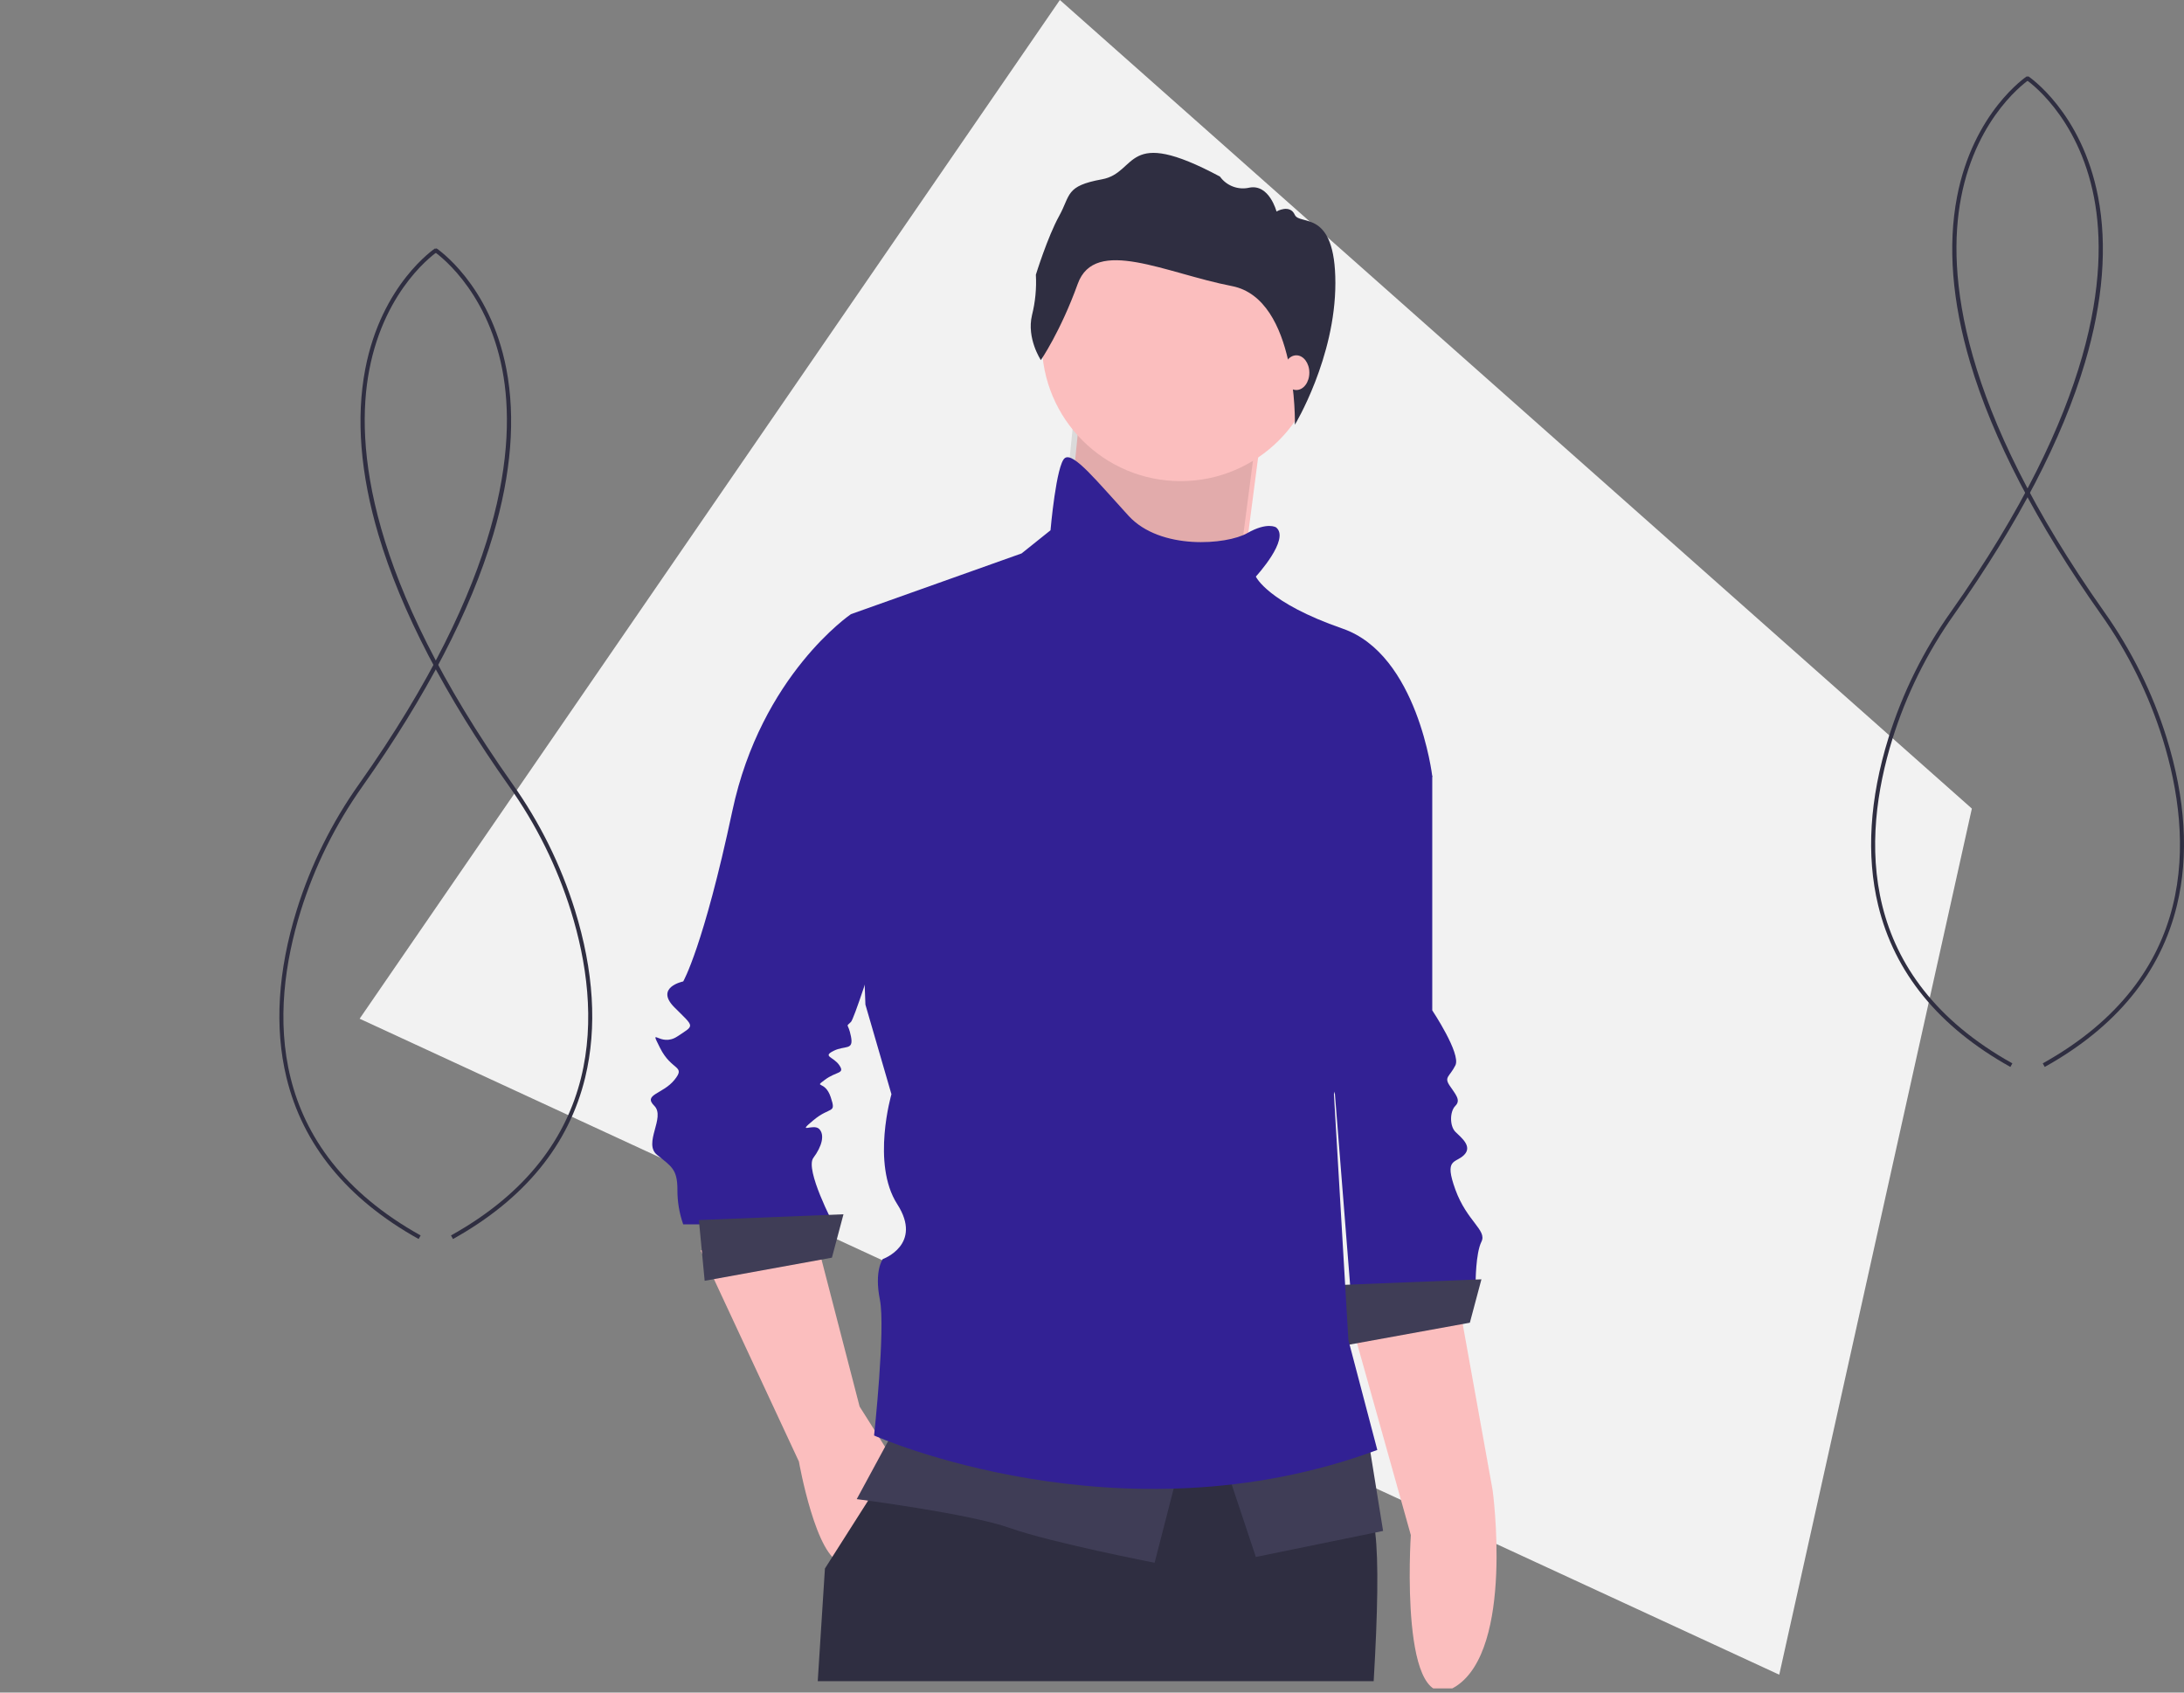 <svg width="200" height="155" viewBox="0 0 200 155" fill="none" xmlns="http://www.w3.org/2000/svg">
<rect x="0" y="0" width="200" height="155" fill="#808080" stroke="none"/>
<g clip-path="url(#clip0)">
<path d="M180.573 74.047L177.594 87.445L175.176 98.315L173.249 106.984L170.832 117.853L162.935 153.364L65.081 108.147L57.888 104.823L48.783 100.615L41.587 97.29L32.933 93.291L37.839 86.153L41.919 80.217L47.081 72.708L51.16 66.776L97.058 0L145.68 43.11L154.338 50.787L161.242 56.908L169.902 64.585L180.573 74.047Z" fill="#F2F2F2"/>
<path d="M38.337 113.466C31.793 109.818 27.72 104.838 26.229 98.663C25.122 94.079 25.44 88.921 27.174 83.332C28.459 79.21 30.387 75.318 32.885 71.797C46.136 53.04 47.332 40.818 46.002 33.867C44.544 26.246 39.805 23.081 39.758 23.05L39.962 22.736C40.011 22.768 44.874 26.006 46.368 33.782C47.229 38.264 46.824 43.376 45.164 48.974C43.098 55.941 39.07 63.692 33.191 72.014C30.716 75.502 28.806 79.359 27.532 83.443C24.689 92.61 24.287 105.203 38.519 113.138L38.337 113.466Z" fill="#2F2E41"/>
<path d="M41.483 113.466C48.026 109.818 52.1 104.838 53.591 98.663C54.697 94.079 54.379 88.921 52.645 83.332C51.36 79.21 49.433 75.318 46.935 71.797C33.684 53.04 32.487 40.818 33.818 33.867C35.276 26.246 40.014 23.081 40.062 23.05L39.857 22.736C39.809 22.768 34.945 26.006 33.452 33.782C32.591 38.264 32.996 43.376 34.656 48.974C36.722 55.941 40.75 63.692 46.629 72.014C49.104 75.502 51.013 79.359 52.287 83.443C55.131 92.61 55.533 105.203 41.3 113.138L41.483 113.466Z" fill="#2F2E41"/>
<path d="M184.101 97.707C177.557 94.059 173.484 89.079 171.993 82.905C170.886 78.321 171.205 73.163 172.938 67.573C174.224 63.452 176.151 59.56 178.649 56.039C191.9 37.282 193.096 25.059 191.766 18.109C190.308 10.488 185.57 7.323 185.522 7.292L185.726 6.978C185.775 7.009 190.638 10.248 192.132 18.023C192.993 22.506 192.588 27.617 190.928 33.215C188.862 40.182 184.834 47.934 178.955 56.255C176.48 59.744 174.57 63.601 173.297 67.684C170.453 76.852 170.051 89.445 184.283 97.38L184.101 97.707Z" fill="#2F2E41"/>
<path d="M187.247 97.707C193.791 94.059 197.864 89.079 199.355 82.905C200.461 78.321 200.143 73.163 198.41 67.573C197.124 63.452 195.197 59.56 192.699 56.039C179.448 37.282 178.252 25.059 179.582 18.109C181.04 10.488 185.778 7.323 185.826 7.292L185.622 6.978C185.573 7.009 180.71 10.248 179.216 18.023C178.355 22.506 178.76 27.617 180.42 33.215C182.486 40.182 186.514 47.934 192.393 56.255C194.868 59.744 196.777 63.601 198.051 67.684C200.895 76.852 201.297 89.445 187.065 97.38L187.247 97.707Z" fill="#2F2E41"/>
<path d="M123.744 121.13L129.196 140.578C129.196 140.578 128.072 157.805 133.315 154.434C138.681 150.985 136.686 136.459 136.686 136.459L133.543 119.011L123.744 121.13Z" fill="#FBBEBE"/>
<path d="M126.657 66.572L131.159 71.074V92.526C131.159 92.526 133.808 96.499 133.278 97.558C132.749 98.618 132.219 98.618 132.749 99.412C133.278 100.207 133.808 100.737 133.278 101.266C132.749 101.796 132.749 103.12 133.278 103.65C133.808 104.18 134.867 104.974 134.073 105.769C133.278 106.563 132.219 106.033 133.278 108.947C134.338 111.86 136.192 112.655 135.662 113.714C135.132 114.773 135.132 117.422 135.132 117.422L123.744 119.011L121.36 89.083L126.657 66.572Z" fill="#322194"/>
<path d="M135.662 117.157L122.42 117.687L122.949 123.248L134.602 121.13L135.662 117.157Z" fill="#3F3D56"/>
<path d="M99.189 34.8L97.6 50.691L113.756 53.074L114.947 43.937L116.139 34.8H99.189Z" fill="#FBBEBE"/>
<path opacity="0.1" d="M98.389 37.6L96.8 53.491L112.956 55.874L114.147 46.737L115.339 37.6H98.389Z" fill="black"/>
<path d="M64.154 114.508L73.159 133.842C73.159 133.842 74.748 142.847 77.131 143.112C79.515 143.377 81.898 133.842 81.898 133.842L78.72 128.81L75.013 114.508H64.154Z" fill="#FBBEBE"/>
<path d="M125.794 153.955H74.885C75.289 147.575 75.543 143.641 75.543 143.641L76.219 142.577L79.497 137.425L81.838 133.748L82.654 132.464L82.957 131.988L86.163 131.403L119.241 125.367C119.788 127.817 120.562 130.21 121.553 132.517C121.779 133.03 122.021 133.543 122.281 134.051C123.112 135.674 124.127 137.211 125.334 138.344C125.608 138.602 125.807 139.289 125.936 140.346C126.254 142.935 126.163 147.749 125.794 153.955Z" fill="#2F2E41"/>
<path d="M108.118 44.06C115.139 44.06 120.831 38.368 120.831 31.347C120.831 24.326 115.139 18.635 108.118 18.635C101.097 18.635 95.406 24.326 95.406 31.347C95.406 38.368 101.097 44.06 108.118 44.06Z" fill="#FBBEBE"/>
<path d="M79.78 57.302L77.926 56.243C77.926 56.243 69.716 61.804 67.067 74.252C64.419 86.7 62.565 89.878 62.565 89.878C62.565 89.878 59.916 90.408 61.77 92.261C63.624 94.115 63.624 93.851 62.035 94.91C60.446 95.969 59.387 93.851 60.446 95.969C61.505 98.088 62.83 97.558 61.77 98.883C60.711 100.207 58.857 100.207 59.916 101.266C60.976 102.326 58.857 104.709 60.181 105.769C61.505 106.828 62.035 107.093 62.035 108.947C62.027 110.029 62.206 111.104 62.565 112.125H76.337C76.337 112.125 73.688 107.093 74.483 106.033C75.277 104.974 75.542 103.915 75.013 103.385C74.483 102.855 72.894 103.915 74.483 102.59C76.072 101.266 76.602 102.061 76.072 100.472C75.542 98.883 74.483 99.677 75.542 98.883C76.602 98.088 77.396 98.353 76.866 97.558C76.337 96.764 75.277 96.764 76.337 96.234C77.396 95.704 78.191 96.234 77.926 94.91C77.661 93.586 77.396 94.115 77.926 93.586C78.456 93.056 84.017 75.047 84.017 74.517C84.017 73.987 79.78 57.302 79.78 57.302Z" fill="#322194"/>
<path d="M81.898 130.929L78.455 137.285C78.455 137.285 88.784 138.609 92.492 139.934C96.2 141.258 105.734 143.112 105.734 143.112L108.118 133.842L81.898 130.929Z" fill="#3F3D56"/>
<path d="M112.091 133.842L115.004 142.582L126.657 140.198L125.333 131.988L112.091 133.842Z" fill="#3F3D56"/>
<path d="M116.858 48.297C116.858 48.297 116.063 47.768 114.209 48.827C112.356 49.886 106.264 50.416 103.351 47.238C100.438 44.06 98.319 41.411 97.524 41.941C96.73 42.471 96.2 48.562 96.2 48.562L93.552 50.681L77.926 56.243L79.25 91.997L81.634 100.207C81.634 100.207 79.78 106.563 82.163 110.271C84.547 113.979 80.839 115.303 80.839 115.303C80.839 115.303 80.044 116.362 80.574 119.011C81.104 121.659 80.044 131.458 80.044 131.458C80.044 131.458 102.556 141.523 126.127 132.783L123.479 122.719L122.155 100.207C122.155 100.207 123.479 96.499 123.214 94.91C122.949 93.321 131.159 71.074 131.159 71.074C131.159 71.074 129.835 59.95 122.949 57.567C116.063 55.183 115.004 52.8 115.004 52.8C115.004 52.8 118.182 49.357 116.858 48.297Z" fill="#322194"/>
<path d="M77.242 111.2L64 111.73L64.53 117.292L76.183 115.173L77.242 111.2Z" fill="#3F3D56"/>
<path d="M95.317 32.976C95.317 32.976 93.997 30.996 94.505 28.863C94.808 27.652 94.928 26.403 94.86 25.157C94.86 25.157 95.927 21.704 96.993 19.774C98.059 17.845 97.551 17.033 100.902 16.423C104.254 15.814 102.883 11.447 111.717 16.169C112.015 16.586 112.43 16.904 112.909 17.085C113.388 17.266 113.91 17.3 114.408 17.185C116.236 16.83 116.896 19.368 116.896 19.368C116.896 19.368 118.115 18.657 118.572 19.673C119.029 20.688 122.287 19.064 122.287 25.918C122.287 32.773 118.579 38.895 118.579 38.895C118.579 38.895 118.851 27.365 112.809 26.197C106.767 25.03 100.268 21.628 98.694 25.994C97.12 30.361 95.317 32.976 95.317 32.976Z" fill="#2F2E41"/>
<path d="M118.712 35.717C119.37 35.717 119.904 35.006 119.904 34.128C119.904 33.251 119.37 32.539 118.712 32.539C118.054 32.539 117.52 33.251 117.52 34.128C117.52 35.006 118.054 35.717 118.712 35.717Z" fill="#FBBEBE"/>
</g>
<defs>
<clipPath id="clip0">
<rect width="200" height="154.619" fill="white"/>
</clipPath>
</defs>
</svg>
